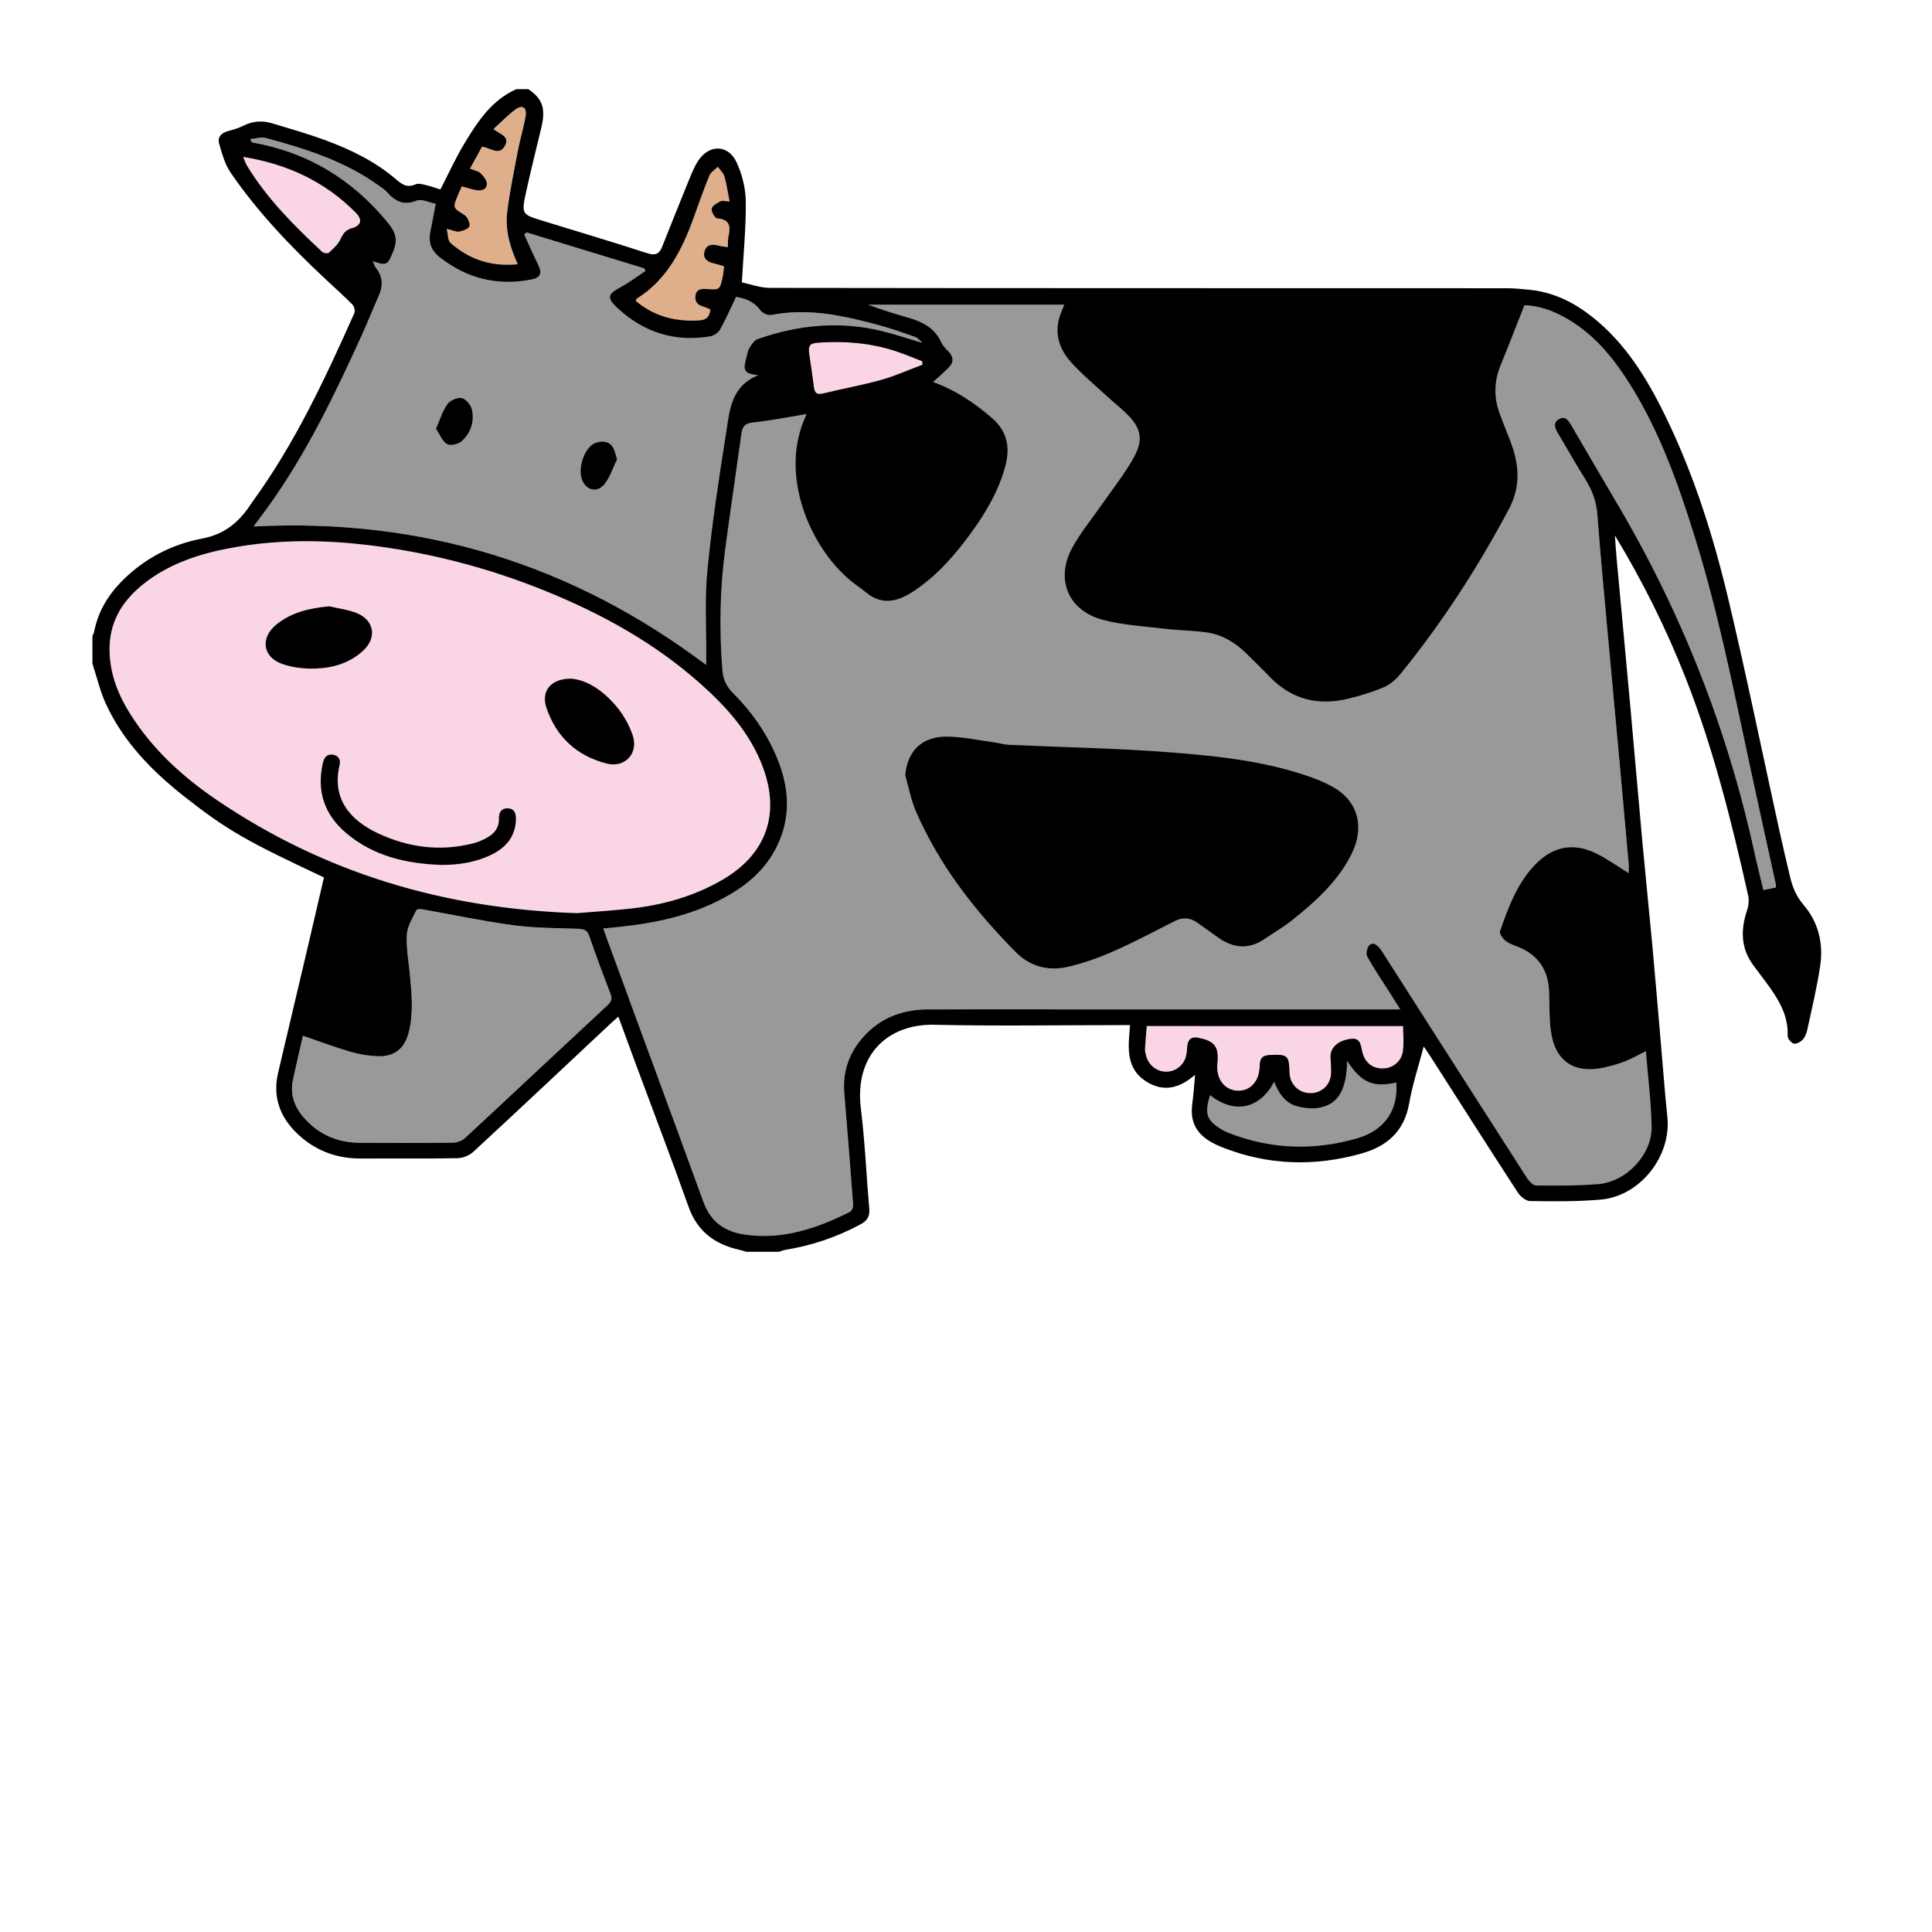 <?xml version="1.0" encoding="utf-8"?>
<!-- Generator: Adobe Illustrator 16.0.0, SVG Export Plug-In . SVG Version: 6.00 Build 0)  -->
<!DOCTYPE svg PUBLIC "-//W3C//DTD SVG 1.1//EN" "http://www.w3.org/Graphics/SVG/1.1/DTD/svg11.dtd">
<svg version="1.1" id="Layer_2" xmlns:x="http://ns.adobe.com/Extensibility/1.0/" xmlns:i="http://ns.adobe.com/AdobeIllustrator/10.0/" xmlns:graph="http://ns.adobe.com/Graphs/1.0/"
	 xmlns="http://www.w3.org/2000/svg" xmlns:xlink="http://www.w3.org/1999/xlink" xmlns:a="http://ns.adobe.com/AdobeSVGViewerExtensions/3.0/"
	 x="0px" y="0px" width="100px" height="100px" viewBox="0 0 864 864" enable-background="new 0 0 864 864" xml:space="preserve">
<path fill="#999" d="M794.071,395.095c-3.843-17.572-7.765-35.126-11.535-52.713c-7.379-34.419-14.219-68.966-24.755-102.624
	c-7.349-23.474-15.528-46.602-28.674-67.601c-7.309-11.674-15.817-22.304-27.945-29.4c-6.135-3.589-12.648-6.139-19.473-6.183
	c-3.65,9.238-206.503,1.666-205.734-0.296c-29.502,0-58.617,0-87.733,0c1.671,0.623-5.199,2.143-15.706,4.498
	c-9.093-1.412-18.295-1.735-27.717,0.115c-1.444,0.284-3.887-0.871-4.785-2.129c-2.807-3.929-6.688-5.28-10.871-5.98
	c-2.417,5.034-44.268-9.079-40.511-11.541c-0.166-0.406-0.331-0.812-0.496-1.217c-17.557-5.363-35.113-10.726-52.669-16.088
	c-0.342,0.337-0.684,0.675-1.025,1.013c2.064,4.495-40.381-9.528-39.562-13.771c-3.15-0.615-6.365-2.334-8.518-1.454
	c-5.924,2.42-9.772,0.245-13.457-3.933c-1.005-1.139-2.38-1.966-3.634-2.869c-15.216-10.956-32.752-16.451-50.55-21.232
	c-2.051-0.551-4.484,0.319-6.739,0.53c0.334,1.159,0.609,1.443,0.923,1.499c24.763,4.362,44.798,16.551,60.687,36
	c3.325,4.07,4.362,7.536,2.364,12.513c-2.514,6.262-2.91,6.796-9.268,4.592c0.593,1.206,0.933,2.309,1.592,3.169
	c2.986,3.898,3.056,7.948,1.104,12.314c-2.562,5.732-4.852,11.588-7.451,17.303c-12.203,26.842-24.939,53.399-42.298,77.425
	c-2.133,2.952-4.335,5.854-6.239,8.419c74.041-3.832,140.562,16.172,199.874,60.06c0.359,3.955,11.413,11.304,14.396,14.261
	c7.912,7.842,14.4,16.859,18.945,27.069c5.277,11.855,7.376,24.182,2.903,36.776c-5.47,15.403-17.435,24.408-31.699,30.866
	c-15.091,6.833-31.199,9.316-48.027,10.747c0.023,0.066,0.042,0.123,0.064,0.188c-4.784-0.15-9.75,0.004-11.008-0.04
	c-9.778-0.344-19.632-0.311-29.298-1.608c-13.605-1.826-27.065-4.725-40.597-7.106c-0.901-0.158-2.527-0.116-2.736,0.334
	c-1.646,3.553-4.051,7.169-4.261,10.878c-0.338,5.979,0.782,12.046,1.361,18.067c0.814,8.471,1.624,16.919-0.423,25.353
	c-1.821,7.497-6.334,11.373-14.011,11.072c-4.064-0.16-8.208-0.838-12.11-1.983c-6.994-2.054-13.833-4.637-21.294-7.189
	c-1.551,6.837-3.03,13.198-4.433,19.575c-1.409,6.408,0.507,11.967,4.659,16.816c6.593,7.7,15.119,11.397,25.158,11.479
	c13.92,0.111,27.843,0.105,41.763-0.064c1.815-0.021,4.036-0.863,5.359-2.09c21.363-19.802,42.593-39.746,63.924-59.583
	c0.832-0.774,5.165-1.792,9.292-2.877c11.184,30.377,22.374,60.752,33.443,91.171c3.201,8.796,9.569,13.154,18.291,14.453
	c16.907,2.519,32.272-2.688,47.084-10.105c0.826-0.414,1.598-2.007,1.526-2.986c-1.237-16.699-2.58-33.391-3.969-50.078
	c-0.717-8.604,1.517-16.378,6.779-23.119c7.829-10.028,18.333-14.411,30.999-14.399c32.327,0.033,87.033,2.795,119.359,2.796
	c9.629,20.222-3.919,49.66,9.024,52.41c0.874,0.186,2.857,1.089,4.859,2.43c13.351,8.944,39.508,7.333,58.83,1.735
	c29.423-4.825,22.697-49.839,24.874-49.839c-1.803-2.857,3.356,0.912,1.993-1.231c-3.452-5.433,25.119,36.923,46.407,70.068
	c0.924,1.438-0.167,2.468,6.096,2.869c9.247,0.593,20.178,0.416,29.398-0.359c12.684-1.067,25.356-16.172,25.097-28.682
	c-0.231-11.133-1.221-22.591-2.15-34.06c-3.267,1.641-10.643-81.625-10.762-82.967c-1.362-15.394-2.742-30.786-4.147-46.176
	c-1.687-18.467-3.423-36.93-5.096-55.398c-1.66-18.341-3.425-36.674-4.808-55.037c-0.442-5.871-2.394-10.876-5.468-15.753
	c-4.185-6.638-8.004-13.506-12.038-20.24c-1.438-2.399-2.589-4.916,0.521-6.611c2.751-1.499,4.184,0.811,5.392,2.871
	c6.639,11.324,13.203,22.691,19.901,33.979c28.976,48.826,49.656,100.924,61.842,156.389c1.283,5.841,2.76,11.64,4.144,17.449
	c2.199-0.458,3.888-0.81,5.618-1.17C794.168,396.11,794.18,395.589,794.071,395.095z"/>
<g>
	<path fill-rule="evenodd" clip-rule="evenodd" fill="#DFAF8B" d="M199.724,102.314c2.749,0.635,4.322,1.453,5.698,1.2
		c1.673-0.308,4.299-1.317,4.492-2.388c0.273-1.517-0.833-4.105-2.165-4.945c-5.238-3.305-5.363-3.12-2.937-8.975
		c0.53-1.278,1.124-2.53,1.719-3.863c2.379,0.638,4.437,1.351,6.555,1.713c2.231,0.382,4.615-0.308,4.646-2.757
		c0.02-1.618-1.48-3.513-2.777-4.805c-1.003-1-2.747-1.255-4.77-2.094c1.854-3.385,3.6-6.572,5.363-9.791
		c3.753,0.371,7.871,4.53,10.417-0.739c1.924-3.982-2.46-4.867-5.293-7.159c3.429-3.099,6.419-6.268,9.881-8.788
		c3.022-2.2,5.108-0.898,4.523,2.835c-0.812,5.182-2.44,10.23-3.425,15.391c-1.774,9.305-3.753,18.601-4.849,27.994
		c-0.919,7.875,1.365,15.481,4.782,23.053c-11.805,1.193-21.738-2.086-30.186-9.592
		C200.219,107.558,200.384,104.996,199.724,102.314z"/>
	<path fill-rule="evenodd" clip-rule="evenodd" fill="#DFAF8B" d="M323.813,119.106c-0.245,1.862-0.338,3.274-0.626,4.645
		c-1.232,5.875-1.252,5.859-7.148,5.505c-2.126-0.127-4.366-0.119-4.923,2.527c-0.551,2.612,0.489,4.499,3.246,5.254
		c1.09,0.299,2.119,0.822,3.344,1.311c-0.304,3.236-1.677,4.781-5.065,4.977c-10.575,0.611-20.124-1.759-28.385-8.777
		c0.218-0.435,0.293-0.901,0.557-1.065c13.578-8.483,20.235-21.811,25.417-36.19c2.264-6.283,4.472-12.594,7.016-18.764
		c0.644-1.563,2.478-2.636,3.764-3.934c1.008,1.42,2.474,2.708,2.931,4.287c1.014,3.503,1.523,7.152,2.336,11.236
		c-1.938-0.094-3.243-0.552-4.075-0.113c-1.542,0.813-3.699,1.992-3.936,3.315c-0.237,1.33,1.461,4.272,2.472,4.348
		c5.772,0.431,6.033,3.688,5.035,8.106c-0.324,1.434-0.182,2.973-0.268,4.765c-1.714-0.275-2.979-0.353-4.169-0.694
		c-2.831-0.81-5.454-0.488-6.273,2.583c-0.899,3.372,1.489,4.807,4.472,5.449C320.886,118.168,322.202,118.637,323.813,119.106z"/>
</g>
<g>
	<path fill-rule="evenodd" clip-rule="evenodd" fill="#FAD5E5" d="M627.502,458.84c0,3.866,0.386,7.607-0.096,11.233
		c-0.626,4.717-4.595,7.758-9.156,7.773c-4.687,0.016-8.039-2.803-9.119-7.759c-0.608-2.794-0.797-5.97-4.911-5.506
		c-5.833,0.658-9.425,3.987-9.179,8.285c0.133,2.314,0.31,4.637,0.258,6.95c-0.118,5.161-4.039,8.998-9.114,9.072
		c-5.065,0.074-9.126-3.662-9.495-8.738c-0.019-0.257-0.032-0.515-0.04-0.771c-0.2-7.227-0.902-7.887-8.096-7.616
		c-4.072,0.154-5.096,1.211-5.23,5.396c-0.212,6.625-4.405,11.005-10.167,10.621c-5.529-0.369-9.201-5.146-8.813-11.47
		c0.016-0.257,0.033-0.515,0.059-0.771c0.716-7.5-1.084-9.939-8.69-11.48c-2.806-0.568-4.417,0.724-4.736,3.607
		c-0.197,1.773-0.2,3.629-0.753,5.294c-1.329,4.012-5.216,6.535-9.199,6.289c-4.104-0.254-7.463-3.077-8.512-7.22
		c-0.252-0.992-0.527-2.036-0.472-3.039c0.186-3.319,0.516-6.631,0.809-10.151C551.123,458.84,589.192,458.84,627.502,458.84z"/>
	<g>
		<path fill-rule="evenodd" clip-rule="evenodd" fill="#FAD5E5" d="M257.99,408.36c-59.344-1.956-112.812-17.904-160.939-50.527
			c-15.232-10.325-28.769-22.632-38.71-38.393c-5.418-8.591-9.093-17.724-9.346-28.16c-0.308-12.736,5.441-22.291,14.899-29.904
			c12.501-10.063,27.453-14.396,42.92-16.952c18.785-3.104,37.702-2.992,56.581-0.806c27.724,3.21,54.52,10.122,80.396,20.61
			c25.346,10.273,49.032,23.338,69.553,41.623c11.927,10.626,22.45,22.437,28.016,37.766c7.577,20.867,1.017,38.564-18.145,49.751
			c-12.877,7.518-26.902,11.42-41.611,13C273.3,407.261,264.958,407.784,257.99,408.36z"/>
		<path fill-rule="evenodd" clip-rule="evenodd" fill="#FAD5E5" d="M108.72,70.161c19.854,3.202,36.633,11.055,50.392,24.969
			c3.021,3.055,2.521,5.739-1.65,6.885c-2.886,0.792-4.018,2.413-5.185,4.954c-1.069,2.329-3.241,4.223-5.186,6.03
			c-0.494,0.459-2.339,0.25-2.945-0.315c-12.54-11.675-24.651-23.744-33.644-38.517C109.846,73.088,109.458,71.844,108.72,70.161z"
			/>
		<path fill-rule="evenodd" clip-rule="evenodd" fill="#FAD5E5" d="M412.603,163.085c-6.196,2.32-12.269,5.076-18.616,6.854
			c-8.515,2.385-17.271,3.896-25.86,6.032c-3.125,0.777-3.882-0.513-4.205-3.163c-0.576-4.731-1.307-9.443-2.001-14.159
			c-0.605-4.121,0.081-5.161,4.278-5.442c11.658-0.781,23.159,0.155,34.319,3.812c4.016,1.316,7.914,2.991,11.866,4.502
			C412.458,162.042,412.53,162.563,412.603,163.085z"/>
	</g>
</g>
<g>
	<path fill-rule="evenodd" clip-rule="evenodd" d="M236.307,39.877c6.394,4.427,7.801,8.627,5.739,17.362
		c-2.244,9.505-4.68,18.969-6.75,28.512c-2.186,10.081-2.035,10.096,7.529,13.03c15.606,4.786,31.246,9.468,46.775,14.493
		c3.519,1.138,5.248,0.249,6.484-2.845c3.81-9.54,7.582-19.096,11.476-28.602c1.407-3.435,2.728-7.005,4.767-10.061
		c4.923-7.378,13.442-7.143,17.128,0.921c2.443,5.345,3.999,11.573,4.063,17.427c0.127,11.648-1.048,23.312-1.751,36.156
		c3.414,0.697,8.072,2.472,12.733,2.479c109.727,0.155,219.453,0.113,329.181,0.151c3.578,0.001,7.168,0.359,10.731,0.738
		c10.419,1.11,19.442,5.59,27.535,11.981c14.832,11.713,24.467,27.373,32.621,44.025c12.961,26.466,21.756,54.459,28.525,83.007
		c8.067,34.017,15.075,68.286,22.576,102.438c1.572,7.156,3.251,14.29,4.951,21.417c1.076,4.512,2.833,8.532,5.992,12.233
		c6.609,7.745,8.864,17.181,7.393,27.125c-1.39,9.387-3.632,18.65-5.612,27.944c-0.369,1.734-0.942,3.633-2.037,4.942
		c-0.924,1.106-2.883,2.199-4.116,1.953c-1.162-0.232-2.852-2.258-2.801-3.429c0.423-9.771-4.626-17.181-10.018-24.495
		c-1.682-2.282-3.394-4.542-5.105-6.802c-5.844-7.721-5.987-16.063-3.012-24.905c0.684-2.032,0.942-4.512,0.48-6.581
		c-7.357-32.886-15.489-65.569-27.847-97.012c-8.707-22.158-19.265-43.442-31.747-64.026c0.255,3.455,0.456,6.915,0.773,10.365
		c1.961,21.291,3.981,42.575,5.915,63.868c1.935,21.293,3.744,42.599,5.697,63.89c1.41,15.374,3.027,30.728,4.437,46.102
		c1.409,15.366,2.671,30.745,4.005,46.117c0.858,9.881,1.588,19.775,2.629,29.638c1.859,17.588-12.118,35.486-29.822,37.033
		c-10.498,0.918-21.108,0.796-31.66,0.638c-1.878-0.028-4.314-2.139-5.486-3.942c-13.191-20.303-26.185-40.736-39.238-61.128
		c-0.743-1.161-1.555-2.277-2.769-4.045c-2.337,8.985-5.043,17.146-6.504,25.523c-2.173,12.457-9.97,19.149-21.287,22.339
		c-21.073,5.939-42.022,5.301-62.451-2.842c-6.17-2.46-12.033-6.147-13.255-13.423c-0.617-3.675,0.361-7.62,0.639-11.442
		c0.163-2.239,0.365-4.477,0.613-7.483c-6.844,5.965-13.748,7.708-21.141,3.404c-10.082-5.869-8.786-15.627-7.91-25.631
		c-1.617,0-3.111,0-4.606,0c-27.593,0-55.197,0.48-82.775-0.156c-20.935-0.484-36.008,13.423-33.004,37.614
		c1.841,14.815,2.444,29.781,3.746,44.668c0.301,3.446-0.932,5.383-3.973,7.013c-10.658,5.713-21.905,9.521-33.831,11.408
		c-0.835,0.132-1.626,0.545-2.438,0.827c-4.9,0-9.8,0-14.7,0c-0.966-0.277-1.919-0.607-2.898-0.823
		c-11.036-2.436-19.012-8.13-22.985-19.332c-7.498-21.145-15.539-42.096-23.34-63.132c-2.66-7.173-5.275-14.361-8.031-21.871
		c-1.272,1.117-2.154,1.85-2.989,2.632c-20.601,19.3-41.151,38.653-61.877,57.817c-1.77,1.637-4.688,2.806-7.098,2.851
		c-14.304,0.262-28.615,0.058-42.923,0.152c-10.211,0.067-19.312-2.965-27.027-9.611c-8.848-7.624-13.017-17.07-10.222-28.899
		c4.461-18.883,8.927-37.765,13.366-56.652c2.399-10.204,4.747-20.42,7.098-30.546c-34.293-16.121-42.901-20.822-62.276-36.056
		c-14.487-11.391-27.325-24.447-35.191-41.455c-2.66-5.751-4.082-12.073-6.068-18.135c0-4.126,0-8.252,0-12.379
		c0.253-0.562,0.631-1.101,0.741-1.69c1.633-8.76,5.915-16.064,12.065-22.406c10.013-10.322,22.455-16.811,36.192-19.411
		c10.627-2.011,17.023-7.85,22.354-16.16c0.139-0.216,0.301-0.417,0.453-0.626c18.867-25.993,32.325-54.913,45.33-84.063
		c0.439-0.985-0.058-3.01-0.857-3.819c-3.892-3.937-8.044-7.615-12.089-11.401c-15.547-14.556-30.252-29.902-42.333-47.504
		c-2.589-3.771-3.895-8.553-5.186-13.043c-0.893-3.106,1.16-4.948,4.27-5.714c2.223-0.548,4.459-1.261,6.499-2.281
		c4.145-2.074,8.401-2.454,12.744-1.152c7.872,2.361,15.797,4.61,23.507,7.433c11.515,4.217,22.56,9.503,31.955,17.568
		c2.74,2.352,5.042,4.063,8.808,2.343c1.213-0.554,3.033-0.062,4.498,0.281c2.337,0.547,4.61,1.371,6.666,2.002
		c3.683-7.124,6.854-14.175,10.832-20.738c5.874-9.693,12.12-19.233,23.111-24.109C232.696,39.877,234.501,39.877,236.307,39.877z
		 M269.788,415.23c0.493,1.431,0.848,2.522,1.244,3.598c14.552,39.592,29.183,79.156,43.607,118.794
		c3.201,8.796,9.569,13.154,18.291,14.453c16.907,2.519,32.272-2.688,47.084-10.105c0.826-0.414,1.598-2.007,1.526-2.986
		c-1.237-16.699-2.58-33.391-3.969-50.078c-0.717-8.604,1.517-16.378,6.779-23.119c7.829-10.028,18.333-14.411,30.999-14.399
		c68.599,0.07,137.197,0.033,205.796,0.033c1.472,0,2.943,0,5.12,0c-1.803-2.857-3.153-5.009-4.517-7.152
		c-3.452-5.433-7.078-10.767-10.232-16.366c-0.683-1.212-0.272-3.906,0.685-4.981c1.662-1.865,3.523-0.429,4.828,1.173
		c0.81,0.994,1.461,2.118,2.154,3.203c21.217,33.192,42.411,66.396,63.699,99.542c0.924,1.438,2.688,3.308,4.076,3.32
		c9.266,0.084,18.573,0.164,27.794-0.611c12.684-1.067,24.146-13.291,23.886-25.801c-0.231-11.133-1.662-22.241-2.592-33.71
		c-3.267,1.641-6.022,3.277-8.968,4.434c-3.094,1.214-6.325,2.165-9.573,2.888c-13.599,3.028-22.254-2.885-23.975-16.658
		c-0.685-5.472-0.583-11.05-0.706-16.583c-0.201-9.003-3.823-15.884-12.112-19.914c-2.304-1.12-4.938-1.706-6.992-3.147
		c-1.416-0.994-3.296-3.459-2.915-4.549c3.734-10.687,7.625-21.399,15.697-29.79c7.944-8.259,17.119-10.049,27.395-5.01
		c5.005,2.455,9.579,5.79,14.494,8.814c0-1.259,0.103-2.62-0.017-3.963c-1.362-15.394-2.742-30.786-4.147-46.176
		c-1.687-18.467-3.423-36.93-5.096-55.398c-1.66-18.341-3.425-36.674-4.808-55.037c-0.442-5.871-2.394-10.876-5.468-15.753
		c-4.185-6.638-8.004-13.506-12.038-20.24c-1.438-2.399-2.589-4.916,0.521-6.611c2.751-1.499,4.184,0.811,5.392,2.871
		c6.639,11.324,13.203,22.691,19.901,33.979c28.976,48.826,49.656,100.924,61.842,156.389c1.283,5.841,2.76,11.64,4.144,17.449
		c2.199-0.458,3.888-0.81,5.618-1.17c-0.066-0.75-0.055-1.27-0.163-1.765c-3.843-17.572-7.765-35.126-11.535-52.713
		c-7.379-34.419-14.219-68.966-24.755-102.624c-7.349-23.474-15.528-46.602-28.674-67.601c-7.309-11.674-15.817-22.304-27.945-29.4
		c-6.135-3.589-12.648-6.139-19.473-6.183c-3.65,9.238-7.06,18.094-10.651,26.875c-2.977,7.278-3.02,14.516-0.267,21.816
		c1.496,3.967,3.042,7.915,4.588,11.863c4.009,10.24,4.9,20.247-0.549,30.493c-13.886,26.112-29.839,50.839-48.519,73.769
		c-1.972,2.42-4.603,4.747-7.425,5.935c-5.299,2.231-10.879,3.951-16.488,5.252c-13.282,3.08-24.975,0.073-34.593-9.954
		c-3.302-3.442-6.74-6.754-10.122-10.118c-4.959-4.93-10.748-8.577-17.68-9.633c-6.207-0.946-12.555-0.918-18.801-1.658
		c-9.288-1.1-18.769-1.623-27.76-3.958c-15.812-4.108-21.66-18.302-13.749-32.574c3.783-6.824,8.854-12.931,13.32-19.377
		c4.682-6.76,9.856-13.246,13.867-20.384c4.751-8.453,3.479-13.666-3.454-20.312c-2.509-2.405-5.253-4.562-7.809-6.921
		c-5.578-5.15-11.455-10.036-16.553-15.629c-5.156-5.658-7.56-12.545-5.193-20.354c0.536-1.772,1.333-3.465,2.102-5.427
		c-29.502,0-58.617,0-87.733,0c5.931,2.211,11.907,4.083,17.931,5.789c6.427,1.821,11.941,4.687,14.867,11.198
		c0.663,1.474,1.949,2.715,3.11,3.906c2.307,2.366,2.47,4.793,0.197,7.13c-2.166,2.229-4.558,4.24-7.071,6.551
		c9.997,3.561,18.404,9.252,26.285,16.035c7.048,6.065,8.247,13.238,6.026,21.596c-2.886,10.864-8.477,20.384-14.98,29.391
		c-7.351,10.181-15.525,19.598-26.139,26.592c-7.001,4.614-14.027,6.408-21.252,0.393c-2.169-1.806-4.569-3.334-6.747-5.131
		c-18.141-14.965-32.654-47.858-19.679-74.58c-8.229,1.337-16.147,2.938-24.145,3.784c-3.689,0.391-4.667,2.019-5.1,5.177
		c-2.346,17.07-4.907,34.111-7.189,51.19c-2.414,18.069-2.76,36.21-1.292,54.386c0.319,3.95,1.634,7.125,4.623,10.087
		c7.912,7.842,14.4,16.859,18.945,27.069c5.277,11.855,7.376,24.182,2.903,36.776c-5.47,15.403-17.435,24.408-31.699,30.866
		C302.724,411.316,286.616,413.799,269.788,415.23z M257.99,408.36c6.968-0.577,15.31-1.1,23.613-1.992
		c14.709-1.58,28.734-5.482,41.611-13c19.162-11.187,25.722-28.885,18.145-49.751c-5.566-15.329-16.089-27.14-28.016-37.766
		c-20.521-18.285-44.208-31.35-69.553-41.623c-25.876-10.488-52.671-17.4-80.396-20.61c-18.879-2.186-37.796-2.298-56.581,0.806
		c-15.467,2.556-30.419,6.889-42.92,16.952c-9.458,7.613-15.207,17.168-14.899,29.904c0.252,10.437,3.927,19.569,9.346,28.16
		c9.941,15.761,23.478,28.068,38.71,38.393C145.178,390.456,198.646,406.405,257.99,408.36z M339.167,167.787
		c-6.146-0.628-7.002-1.927-5.478-7.356c0.451-1.607,0.635-3.375,1.451-4.771c0.901-1.544,2.137-3.456,3.655-3.99
		c18.235-6.416,36.847-8.229,55.787-3.557c6.023,1.485,11.92,3.488,17.874,5.254c-1.009-1.269-2.167-2.366-3.543-2.847
		c-5.21-1.821-10.434-3.65-15.755-5.099c-15.836-4.312-31.758-7.792-48.357-4.531c-1.444,0.284-3.887-0.871-4.785-2.129
		c-2.807-3.929-6.688-5.28-10.871-5.98c-2.417,5.034-4.554,9.98-7.18,14.652c-0.798,1.419-2.843,2.715-4.495,2.986
		c-15.92,2.608-29.748-1.833-41.499-12.853c-4.61-4.323-4.229-5.99,1.356-9.005c3.938-2.126,7.55-4.859,11.307-7.321
		c-0.166-0.406-0.331-0.812-0.496-1.217c-17.557-5.363-35.113-10.726-52.669-16.088c-0.342,0.337-0.684,0.675-1.025,1.013
		c2.064,4.495,4.031,9.037,6.222,13.469c1.876,3.797,1.053,5.788-3.149,6.59c-15.021,2.87-28.473-0.37-40.641-9.806
		c-4.342-3.368-5.375-7.145-4.312-12.101c0.821-3.825,1.499-7.681,2.317-11.923c-3.15-0.615-6.365-2.334-8.518-1.454
		c-5.924,2.42-9.772,0.245-13.457-3.933c-1.005-1.139-2.38-1.966-3.634-2.869c-15.216-10.956-32.752-16.451-50.55-21.232
		c-2.051-0.551-4.484,0.319-6.739,0.53c0.334,1.159,0.609,1.443,0.923,1.499c24.763,4.362,44.798,16.551,60.687,36
		c3.325,4.07,4.362,7.536,2.364,12.513c-2.514,6.262-2.91,6.796-9.268,4.592c0.593,1.206,0.933,2.309,1.592,3.169
		c2.986,3.898,3.056,7.948,1.104,12.314c-2.562,5.732-4.852,11.588-7.451,17.303c-12.203,26.842-24.939,53.399-42.298,77.425
		c-2.133,2.952-4.335,5.854-6.239,8.419c75.107-3.887,142.482,16.735,202.438,61.953c0-1.177-0.01-2.555,0.001-3.933
		c0.106-12.875-0.717-25.842,0.539-38.604c2.013-20.465,5.11-40.841,8.34-61.16C326.296,183.751,326.788,172.687,339.167,167.787z
		 M135.474,463.195c-1.551,6.837-3.03,13.198-4.433,19.575c-1.409,6.408,0.507,11.967,4.659,16.816
		c6.593,7.7,15.119,11.397,25.158,11.479c13.92,0.111,27.843,0.105,41.763-0.064c1.815-0.021,4.036-0.863,5.359-2.09
		c21.363-19.802,42.593-39.746,63.924-59.583c1.707-1.588,1.928-2.876,1.109-5.001c-3.281-8.507-6.481-17.05-9.434-25.675
		c-0.884-2.581-2.205-3.186-4.735-3.274c-9.778-0.344-19.632-0.311-29.298-1.608c-13.605-1.826-27.065-4.725-40.597-7.106
		c-0.901-0.158-2.527-0.116-2.736,0.334c-1.646,3.553-4.051,7.169-4.261,10.878c-0.338,5.979,0.782,12.046,1.361,18.067
		c0.814,8.471,1.624,16.919-0.423,25.353c-1.821,7.497-6.334,11.373-14.011,11.072c-4.064-0.16-8.208-0.838-12.11-1.983
		C149.774,468.331,142.935,465.748,135.474,463.195z M627.502,458.84c-38.31,0-76.379,0-114.654,0
		c-0.293,3.521-0.623,6.832-0.809,10.151c-0.056,1.003,0.22,2.047,0.472,3.039c1.049,4.143,4.407,6.966,8.512,7.22
		c3.983,0.246,7.87-2.277,9.199-6.289c0.553-1.665,0.556-3.521,0.753-5.294c0.319-2.884,1.931-4.176,4.736-3.607
		c7.606,1.541,9.406,3.98,8.69,11.48c-0.025,0.257-0.043,0.515-0.059,0.771c-0.388,6.323,3.284,11.101,8.813,11.47
		c5.762,0.384,9.955-3.996,10.167-10.621c0.135-4.186,1.158-5.242,5.23-5.396c7.193-0.271,7.896,0.39,8.096,7.616
		c0.008,0.257,0.021,0.515,0.04,0.771c0.369,5.076,4.43,8.812,9.495,8.738c5.075-0.074,8.996-3.911,9.114-9.072
		c0.052-2.313-0.125-4.636-0.258-6.95c-0.246-4.298,3.346-7.627,9.179-8.285c4.114-0.464,4.303,2.712,4.911,5.506
		c1.08,4.956,4.433,7.774,9.119,7.759c4.562-0.016,8.53-3.057,9.156-7.773C627.888,466.447,627.502,462.706,627.502,458.84z
		 M602.422,474.328c-0.224,12.706-3.726,19.175-11.893,20.935c-3.34,0.72-7.204,0.355-10.541-0.563
		c-5.254-1.446-8.138-5.833-10.19-10.938c-5.507,10.65-16.445,15.601-28.646,5.963c-2.687,8.554-1.589,11.524,5.88,15.809
		c0.775,0.444,1.604,0.814,2.438,1.14c18.888,7.369,38.167,7.997,57.489,2.399c12.461-3.61,18.502-12.943,17.47-24.991
		C614.146,486.479,608.705,484.172,602.422,474.328z M199.724,102.314c0.66,2.681,0.495,5.243,1.675,6.292
		c8.447,7.506,18.38,10.785,30.186,9.592c-3.417-7.572-5.702-15.178-4.782-23.053c1.096-9.393,3.074-18.689,4.849-27.994
		c0.985-5.161,2.613-10.209,3.425-15.391c0.585-3.733-1.501-5.035-4.523-2.835c-3.461,2.52-6.452,5.688-9.881,8.788
		c2.833,2.292,7.217,3.177,5.293,7.159c-2.546,5.27-6.664,1.11-10.417,0.739c-1.763,3.219-3.509,6.406-5.363,9.791
		c2.023,0.838,3.766,1.094,4.77,2.094c1.297,1.292,2.797,3.188,2.777,4.805c-0.031,2.449-2.415,3.139-4.646,2.757
		c-2.118-0.362-4.175-1.075-6.555-1.713c-0.595,1.333-1.189,2.585-1.719,3.863c-2.426,5.855-2.302,5.67,2.937,8.975
		c1.331,0.84,2.438,3.428,2.165,4.945c-0.193,1.071-2.819,2.08-4.492,2.388C204.046,103.768,202.473,102.95,199.724,102.314z
		 M323.813,119.106c-1.612-0.469-2.927-0.938-4.28-1.229c-2.982-0.642-5.371-2.077-4.472-5.449c0.819-3.071,3.443-3.394,6.273-2.583
		c1.19,0.341,2.455,0.418,4.169,0.694c0.086-1.792-0.056-3.331,0.268-4.765c0.999-4.418,0.737-7.675-5.035-8.106
		c-1.011-0.076-2.709-3.018-2.472-4.348c0.236-1.323,2.394-2.502,3.936-3.315c0.832-0.439,2.137,0.019,4.075,0.113
		c-0.813-4.083-1.322-7.733-2.336-11.236c-0.457-1.58-1.922-2.867-2.931-4.287c-1.287,1.298-3.12,2.371-3.764,3.934
		c-2.544,6.17-4.752,12.481-7.016,18.764c-5.182,14.38-11.839,27.708-25.417,36.19c-0.264,0.165-0.339,0.63-0.557,1.065
		c8.261,7.018,17.81,9.388,28.385,8.777c3.388-0.196,4.761-1.741,5.065-4.977c-1.226-0.489-2.254-1.012-3.344-1.311
		c-2.757-0.756-3.796-2.642-3.246-5.254c0.558-2.646,2.797-2.655,4.923-2.527c5.896,0.354,5.916,0.37,7.148-5.505
		C323.475,122.38,323.569,120.968,323.813,119.106z M108.72,70.161c0.738,1.683,1.125,2.927,1.782,4.006
		c8.993,14.773,21.104,26.842,33.644,38.517c0.606,0.565,2.451,0.774,2.945,0.315c1.945-1.807,4.117-3.701,5.186-6.03
		c1.167-2.541,2.298-4.162,5.185-4.954c4.171-1.146,4.67-3.831,1.65-6.885C145.354,81.216,128.574,73.363,108.72,70.161z
		 M412.603,163.085c-0.073-0.521-0.145-1.043-0.218-1.564c-3.952-1.511-7.85-3.187-11.866-4.502
		c-11.16-3.657-22.661-4.593-34.319-3.812c-4.197,0.281-4.884,1.322-4.278,5.442c0.694,4.716,1.425,9.428,2.001,14.159
		c0.322,2.65,1.08,3.939,4.205,3.163c8.589-2.135,17.345-3.646,25.86-6.032C400.333,168.161,406.407,165.405,412.603,163.085z"/>
	<path fill-rule="evenodd" clip-rule="evenodd" d="M404.844,346.733c0.838-10.774,7.49-17.515,18.874-17.318
		c7.007,0.121,13.993,1.651,20.982,2.596c2.152,0.292,4.273,0.981,6.428,1.08c24.069,1.105,48.193,1.492,72.201,3.367
		c21.503,1.68,43.076,3.921,63.619,11.353c3.25,1.176,6.462,2.596,9.457,4.311c10.872,6.221,13.972,17.756,8.066,29.692
		c-6.109,12.348-16.106,21.279-26.61,29.673c-3.906,3.122-8.271,5.671-12.428,8.478c-7.115,4.801-14.023,4.07-20.78-0.78
		c-3.031-2.175-6.075-4.333-9.11-6.502c-3.225-2.305-6.542-2.625-10.15-0.801c-9.062,4.579-18.032,9.376-27.309,13.474
		c-6.536,2.887-13.382,5.342-20.329,6.957c-8.729,2.031-16.897,0.107-23.468-6.518c-18.36-18.514-34.207-38.854-44.663-62.935
		C407.407,357.753,406.405,352.122,404.844,346.733z"/>
	<path fill-rule="evenodd" clip-rule="evenodd" d="M147.256,271.151c4.199,1.011,8.626,1.487,12.55,3.149
		c7.565,3.204,8.743,10.863,2.761,16.514c-6,5.667-13.605,7.916-21.548,8.166c-5.015,0.157-10.375-0.453-15.057-2.157
		c-8.463-3.079-9.559-11.525-2.621-17.311C130.174,273.814,138.382,271.979,147.256,271.151z"/>
	<path fill-rule="evenodd" clip-rule="evenodd" d="M255.617,303.508c7.483,0.742,14.471,5.755,20.095,12.46
		c3.135,3.738,5.698,8.316,7.254,12.94c2.67,7.938-3.456,14.613-11.578,12.574c-13.411-3.366-22.659-11.929-27.05-25.053
		C241.854,309.006,246.414,303.342,255.617,303.508z"/>
	<path fill-rule="evenodd" clip-rule="evenodd" d="M197.292,386.788c-15.613-0.541-30.329-3.901-42.58-14.324
		c-9.676-8.234-13.152-18.718-10.339-31.174c0.524-2.324,1.705-4.179,4.465-3.811c2.567,0.343,3.587,2.362,3.063,4.529
		c-3.737,15.455,5.042,24.896,16.844,30.504c13.655,6.488,27.941,8.41,42.75,4.673c2.213-0.559,4.399-1.486,6.387-2.614
		c3.165-1.794,5.341-4.353,5.235-8.349c-0.068-2.565,0.833-4.75,3.83-4.737c3.367,0.017,3.865,2.702,3.77,5.196
		c-0.272,7.113-4.107,12.018-10.257,15.183C213.209,385.594,205.394,386.829,197.292,386.788z"/>
	<path fill-rule="evenodd" clip-rule="evenodd" d="M195,191.685c1.861-4.19,2.926-7.984,5.107-10.961
		c1.238-1.689,4.573-3.143,6.47-2.68c1.892,0.461,4.119,3.266,4.525,5.366c1.022,5.289-0.648,10.356-4.714,13.938
		c-1.489,1.312-5.058,2.098-6.489,1.209C197.765,197.231,196.682,194.21,195,191.685z"/>
	<path fill-rule="evenodd" clip-rule="evenodd" d="M275.924,205.453c-1.823,3.71-3.095,7.857-5.603,11.025
		c-3.393,4.286-8.693,2.686-10.237-2.602c-1.392-4.766,0.949-12.54,5.114-15.227c1.568-1.011,4.168-1.434,5.934-0.907
		C274.429,198.727,274.904,201.914,275.924,205.453z"/>
</g>
</svg>
